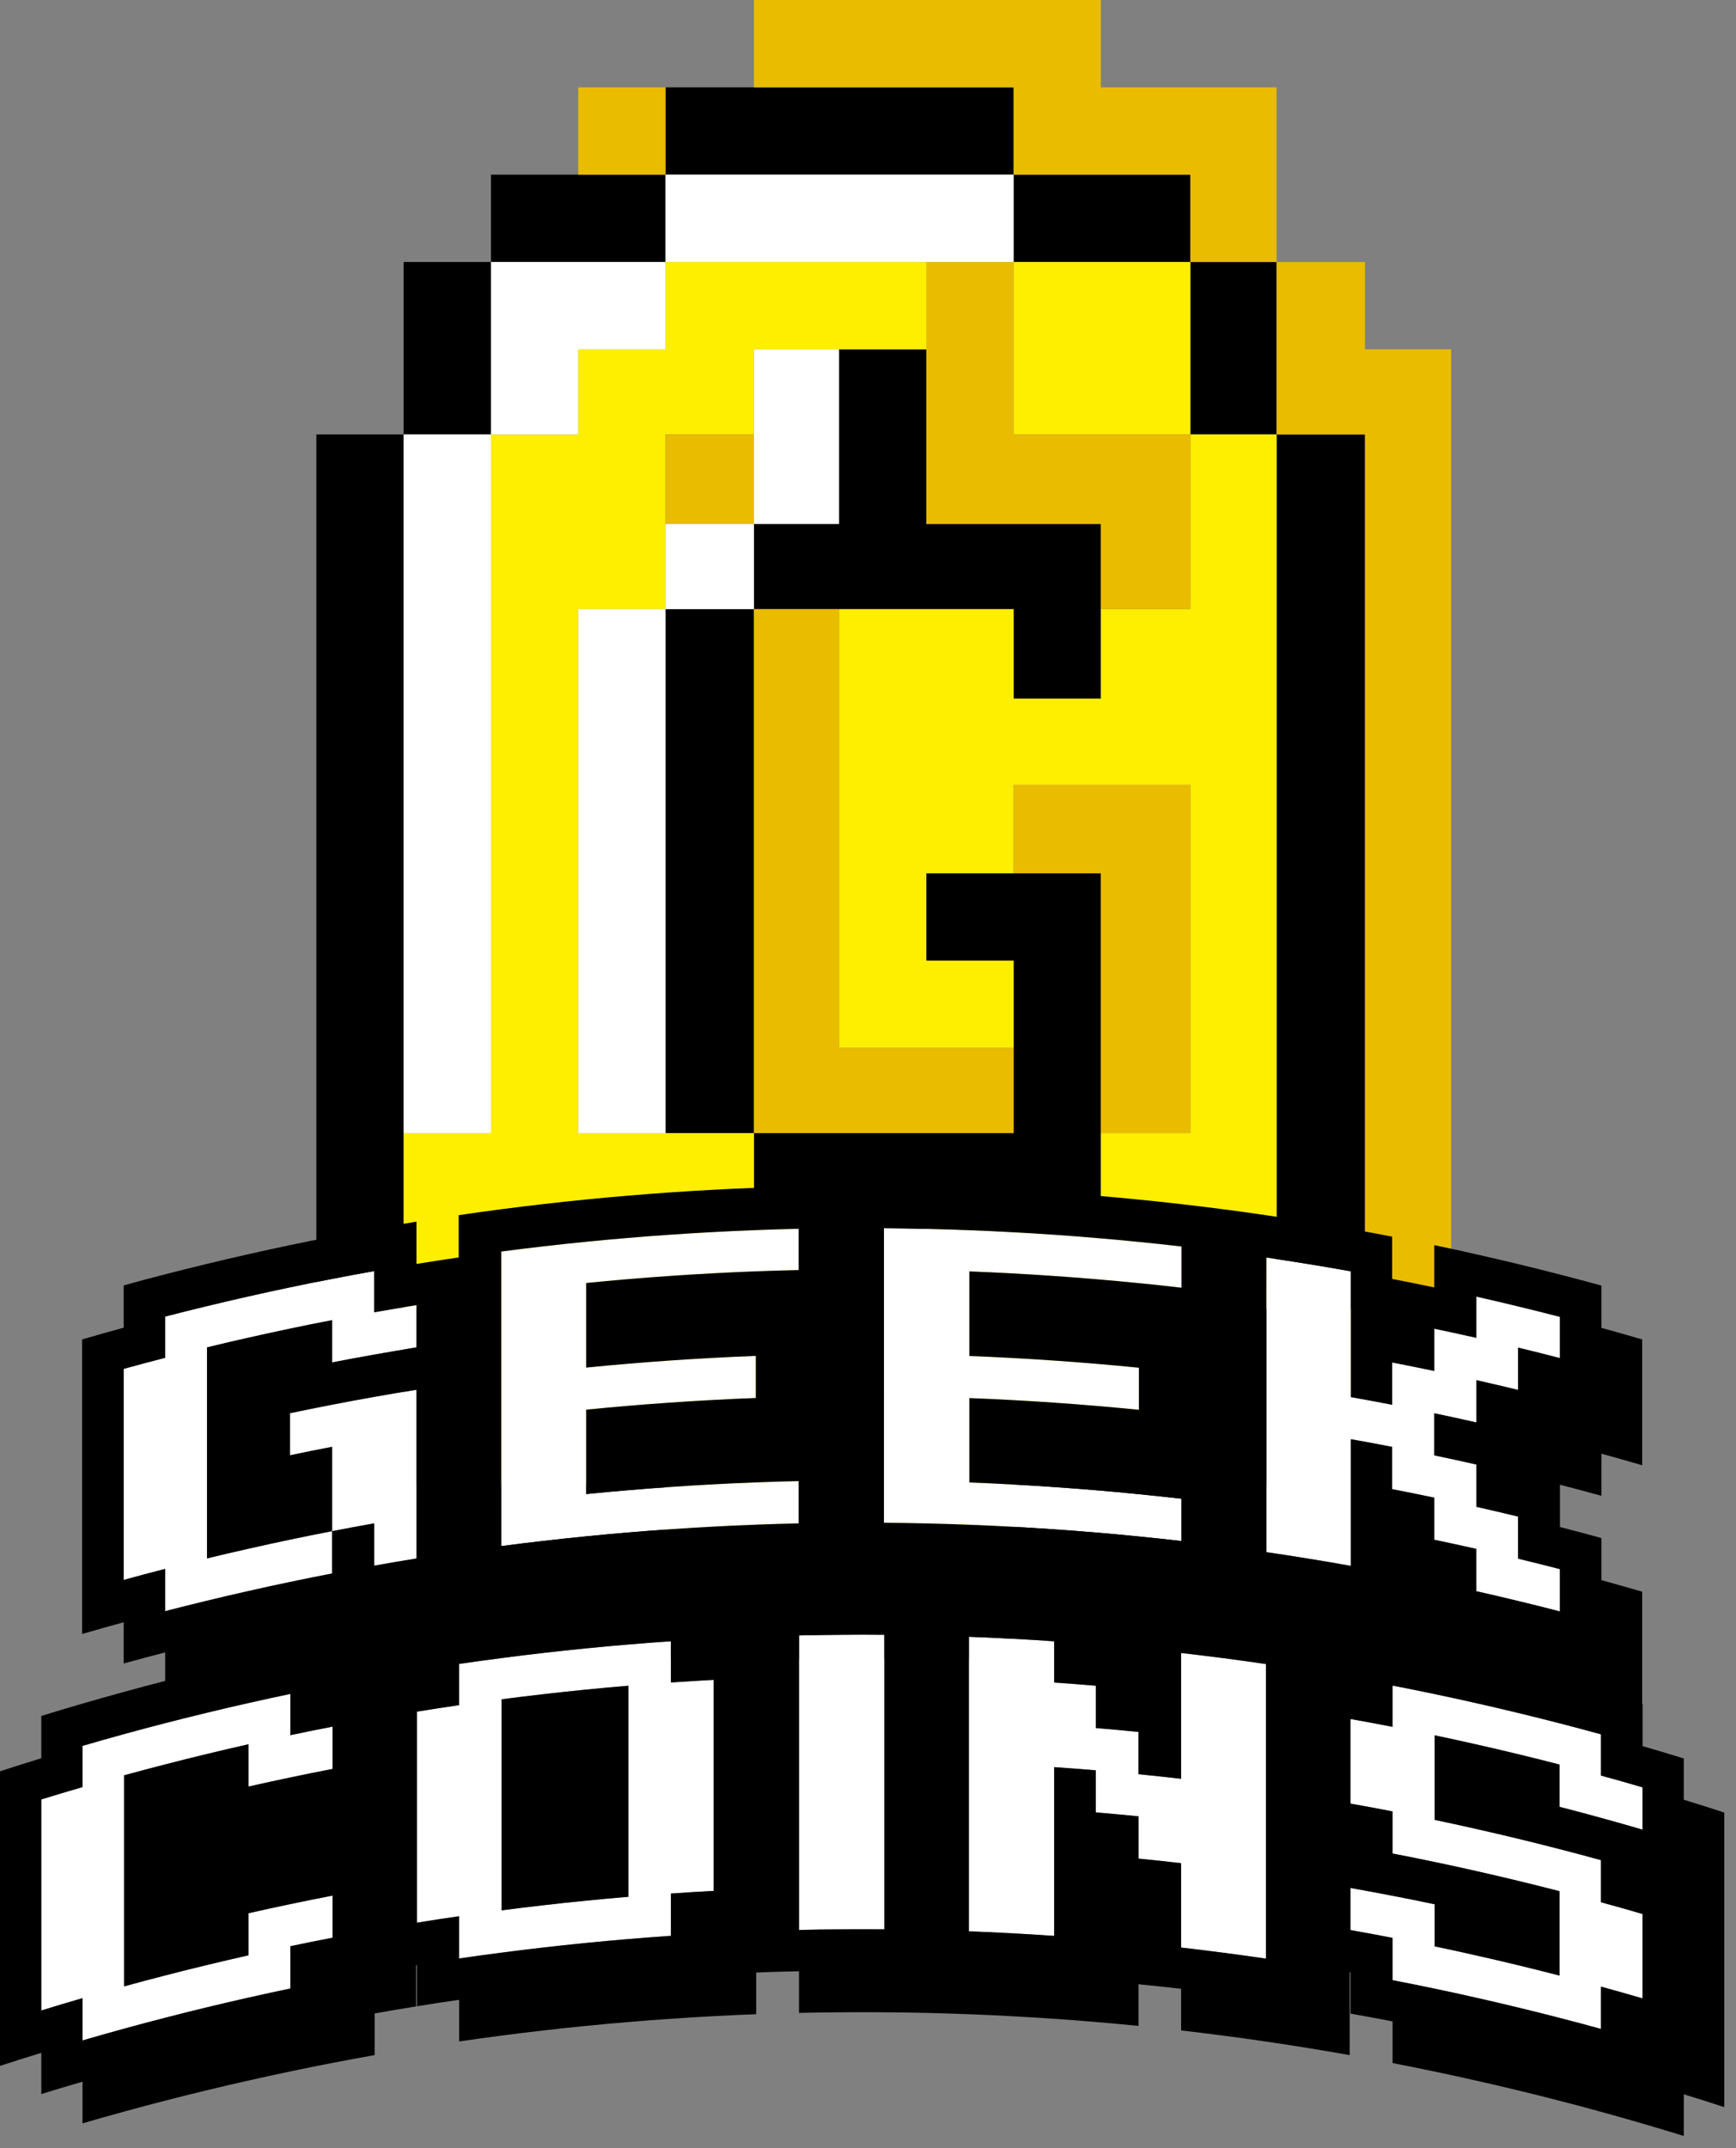 <svg width="76" height="94" viewBox="0 0 76 94" fill="none" xmlns="http://www.w3.org/2000/svg">
<rect x="0" y="0" width="76" height="94" fill="#808080" stroke="none"/>
<path d="M17.671 19.012H13.85V57.276H17.671V19.012Z" fill="black"/>
<path d="M21.493 11.465H17.671V19.012H21.493V11.465Z" fill="black"/>
<path d="M21.493 57.276H17.671V64.967H21.493V57.276Z" fill="black"/>
<path d="M21.493 7.644V11.465H29.137V7.644H21.493Z" fill="black"/>
<path d="M44.375 7.644V11.465H52.114V7.644H44.375Z" fill="black"/>
<path d="M29.137 3.822V7.644L44.375 7.644V3.822L29.137 3.822Z" fill="black"/>
<path d="M55.888 57.276H59.757L59.757 19.012H55.888L55.888 57.276Z" fill="black"/>
<path d="M52.114 64.967H55.888V57.276H52.114V64.967Z" fill="black"/>
<path d="M52.114 19.012H55.888V11.465H52.114V19.012Z" fill="black"/>
<path d="M52.114 68.788V64.966H44.375V68.788H52.114Z" fill="black"/>
<path d="M29.137 68.788V64.966H21.493V68.788H29.137Z" fill="black"/>
<path d="M44.375 72.61V68.788H29.137V72.61H44.375Z" fill="black"/>
<path d="M40.553 22.929V15.286H36.731V22.929H33.005V26.655H44.375V30.573H48.196V26.655V22.929H40.553Z" fill="black"/>
<path d="M33.005 26.655H29.136V49.585H33.005V26.655Z" fill="black"/>
<path d="M40.553 38.216V42.037H44.375V49.585H33.005V53.454H36.731V61.098H40.553V53.454H48.196V38.216H40.553Z" fill="black"/>
<path d="M52.114 19.012V26.656H48.197V30.573H44.375V26.656H36.732V45.859H44.375V42.038H40.553V38.216H44.375V34.347H52.114V49.585H48.197V53.455H44.375V57.276H40.553V61.098H36.732V53.455H33.006V49.585H25.315V26.656H29.136V19.012H33.006V15.286H40.553V11.465H29.136V15.286H25.315V19.012H21.493V49.585H17.672V57.276H21.493V64.967H29.136V68.789H44.375V64.967H52.114V57.276H55.888V19.012H52.114Z" fill="#FEEE00"/>
<path d="M52.114 11.465H44.375V19.012H52.114V11.465Z" fill="#FEEE00"/>
<path d="M33.006 19.012H29.136V22.93H33.006V19.012Z" fill="#E9BC00"/>
<path d="M44.375 53.455H40.553V57.276H44.375V53.455Z" fill="#E9BC00"/>
<path d="M59.757 57.276H55.888V61.098H59.757V57.276Z" fill="#E9BC00"/>
<path d="M29.136 3.822H25.315V7.643H29.136V3.822Z" fill="#E9BC00"/>
<path d="M44.375 11.465H40.553V22.93H48.196V26.656H52.114V19.012H44.375V11.465Z" fill="#E9BC00"/>
<path d="M36.732 26.655H33.006V49.585H44.375V45.859H36.732V26.655Z" fill="#E9BC00"/>
<path d="M44.375 38.216H48.196V49.585H52.114V34.347H44.375V38.216Z" fill="#E9BC00"/>
<path d="M48.196 3.822V0H33.006V3.822H44.375V7.643H52.114V11.465H55.887V3.822H48.196Z" fill="#E9BC00"/>
<path d="M59.757 15.286V11.465H55.888V19.012H59.757V57.276H63.531V15.286H59.757Z" fill="#E9BC00"/>
<path d="M44.375 7.643H29.136V11.465H44.375V7.643Z" fill="white"/>
<path d="M21.493 19.012H25.315V15.286H29.137V11.465H21.493V19.012Z" fill="white"/>
<path d="M21.493 19.012H17.672V49.585H21.493V19.012Z" fill="white"/>
<path d="M36.732 15.286H33.006V22.929H36.732V15.286Z" fill="white"/>
<path d="M33.006 22.929H29.136V26.655H33.006V22.929Z" fill="white"/>
<path d="M29.136 26.655H25.315V49.585H29.136V26.655Z" fill="white"/>
<path d="M12.713 74.126C11.979 74.28 11.613 74.36 10.881 74.525C10.146 74.691 9.779 74.776 9.044 74.954C8.311 75.131 7.944 75.223 7.213 75.411C6.5 75.595 6.144 75.69 5.432 75.885C4.703 76.085 4.339 76.188 3.612 76.4C3.612 77.121 3.612 77.482 3.612 78.204C2.889 78.414 2.528 78.522 1.807 78.744C1.807 79.485 1.807 79.854 1.807 80.595C1.807 81.335 1.807 81.705 1.807 82.445C1.807 83.182 1.807 83.55 1.807 84.287C1.807 85.028 1.807 85.397 1.807 86.138C1.807 86.875 1.807 87.243 1.807 87.98C2.527 87.758 2.888 87.65 3.612 87.439C3.612 88.18 3.612 88.549 3.612 89.29C4.339 89.079 4.703 88.975 5.432 88.775C6.144 88.581 6.5 88.485 7.213 88.302C7.944 88.113 8.31 88.021 9.044 87.844C9.779 87.667 10.146 87.581 10.881 87.415C11.613 87.251 11.98 87.17 12.713 87.017C12.713 86.276 12.713 85.906 12.713 85.166C13.45 85.011 13.819 84.937 14.559 84.794C14.559 84.057 14.559 83.689 14.559 82.952C13.819 83.095 13.45 83.17 12.713 83.324C11.979 83.478 11.613 83.558 10.881 83.723C10.881 84.46 10.881 84.828 10.881 85.565C10.146 85.731 9.779 85.816 9.044 85.993C8.311 86.171 7.944 86.262 7.213 86.451C6.5 86.635 6.143 86.73 5.432 86.925C5.432 86.188 5.432 85.82 5.432 85.083C5.432 84.343 5.432 83.973 5.432 83.233C5.432 82.496 5.432 82.127 5.432 81.391C5.432 80.65 5.432 80.281 5.432 79.54C5.432 78.799 5.432 78.43 5.432 77.689C6.144 77.495 6.5 77.399 7.213 77.215C7.944 77.027 8.31 76.935 9.044 76.758C9.777 76.581 10.146 76.495 10.881 76.329C10.881 77.07 10.881 77.439 10.881 78.18C11.613 78.015 11.98 77.935 12.713 77.781C13.45 77.626 13.819 77.552 14.559 77.409C14.559 76.668 14.559 76.299 14.559 75.558C13.819 75.702 13.45 75.776 12.713 75.931C12.713 75.209 12.713 74.848 12.713 74.126Z" fill="white"/>
<path d="M29.372 71.821C28.628 71.872 28.256 71.9 27.512 71.963C26.764 72.026 26.39 72.06 25.643 72.134C24.897 72.208 24.523 72.248 23.778 72.334C23.051 72.418 22.688 72.462 21.961 72.556C21.217 72.653 20.845 72.705 20.1 72.813C20.1 73.534 20.1 73.895 20.1 74.617C19.361 74.725 18.991 74.781 18.252 74.901C18.252 75.641 18.252 76.011 18.252 76.752C18.252 77.492 18.252 77.862 18.252 78.602C18.252 79.339 18.252 79.707 18.252 80.444C18.252 81.184 18.252 81.554 18.252 82.295C18.252 83.031 18.252 83.4 18.252 84.136C18.99 84.017 19.36 83.96 20.1 83.852C20.1 84.593 20.1 84.962 20.1 85.703C20.843 85.595 21.215 85.543 21.961 85.447C22.688 85.352 23.051 85.307 23.778 85.224C24.523 85.138 24.897 85.098 25.643 85.024C26.39 84.95 26.764 84.916 27.512 84.853C28.256 84.79 28.628 84.763 29.372 84.711C29.372 83.971 29.372 83.601 29.372 82.86C30.12 82.809 30.495 82.786 31.243 82.746C31.243 82.009 31.243 81.641 31.243 80.904C31.243 80.164 31.243 79.794 31.243 79.053C31.243 78.317 31.243 77.948 31.243 77.212C31.243 76.471 31.243 76.102 31.243 75.361C31.243 74.621 31.243 74.251 31.243 73.51C30.494 73.551 30.12 73.573 29.372 73.625C29.372 72.904 29.372 72.542 29.372 71.821ZM27.512 75.619C27.512 76.359 27.512 76.729 27.512 77.469C27.512 78.206 27.512 78.575 27.512 79.311C27.512 80.052 27.512 80.421 27.512 81.162C27.512 81.899 27.512 82.267 27.512 83.004C26.764 83.067 26.39 83.1 25.643 83.175C24.897 83.249 24.523 83.289 23.778 83.375C23.051 83.459 22.686 83.503 21.961 83.597C21.961 82.86 21.961 82.492 21.961 81.755C21.961 81.015 21.961 80.645 21.961 79.905C21.961 79.168 21.961 78.8 21.961 78.063C21.961 77.322 21.961 76.953 21.961 76.212C21.961 75.472 21.961 75.102 21.961 74.362C22.688 74.267 23.051 74.222 23.778 74.139C24.523 74.054 24.897 74.013 25.643 73.939C26.39 73.865 26.764 73.831 27.512 73.768C27.512 74.507 27.512 74.878 27.512 75.619Z" fill="white"/>
<path d="M25.662 67.231C26.39 67.158 26.755 67.125 27.484 67.063C28.232 67.001 28.605 66.972 29.353 66.92C30.101 66.869 30.476 66.846 31.224 66.806C31.968 66.766 32.342 66.749 33.087 66.72C33.837 66.691 34.211 66.68 34.961 66.664C34.961 65.923 34.961 65.553 34.961 64.813C34.211 64.831 33.837 64.842 33.087 64.87C32.342 64.898 31.97 64.915 31.224 64.955C30.475 64.995 30.101 65.018 29.353 65.07C28.605 65.121 28.231 65.15 27.484 65.213C26.755 65.274 26.39 65.307 25.662 65.38C25.662 64.643 25.662 64.275 25.662 63.538C25.662 62.798 25.662 62.428 25.662 61.688C26.39 61.615 26.755 61.582 27.484 61.52C28.232 61.458 28.605 61.429 29.353 61.377C30.101 61.325 30.476 61.303 31.224 61.263C31.97 61.222 32.342 61.206 33.087 61.177C33.087 60.44 33.087 60.072 33.087 59.335C32.342 59.364 31.97 59.381 31.224 59.421C30.475 59.461 30.101 59.484 29.353 59.535C28.605 59.587 28.231 59.616 27.484 59.679C26.755 59.74 26.39 59.773 25.662 59.846C25.662 59.105 25.662 58.736 25.662 57.995C25.662 57.255 25.662 56.885 25.662 56.145C26.39 56.072 26.755 56.039 27.484 55.977C28.232 55.914 28.605 55.886 29.353 55.834C30.101 55.782 30.476 55.76 31.224 55.72C31.97 55.679 32.342 55.663 33.087 55.634C33.837 55.605 34.211 55.594 34.961 55.578C34.961 54.856 34.961 54.495 34.961 53.773C34.211 53.791 33.837 53.802 33.087 53.83C32.342 53.859 31.97 53.875 31.224 53.916C30.475 53.956 30.101 53.978 29.353 54.03C28.605 54.081 28.231 54.11 27.484 54.173C26.755 54.235 26.39 54.267 25.662 54.34C24.915 54.415 24.542 54.455 23.797 54.54C23.055 54.626 22.684 54.671 21.942 54.768C21.942 55.489 21.942 55.85 21.942 56.572C21.942 57.312 21.942 57.682 21.942 58.423C21.942 59.163 21.942 59.533 21.942 60.273C21.942 61.01 21.942 61.378 21.942 62.115C21.942 62.855 21.942 63.225 21.942 63.966C21.942 64.702 21.942 65.071 21.942 65.808C21.942 66.548 21.942 66.918 21.942 67.658C22.683 67.561 23.053 67.516 23.797 67.43C24.542 67.345 24.915 67.305 25.662 67.231Z" fill="white"/>
<path d="M38.698 57.402C38.698 58.142 38.698 58.512 38.698 59.252C38.698 59.989 38.698 60.358 38.698 61.094C38.698 61.835 38.698 62.204 38.698 62.945C38.698 63.682 38.698 64.05 38.698 64.787C38.698 65.527 38.698 65.897 38.698 66.637C39.444 66.644 39.817 66.649 40.563 66.666C41.312 66.684 41.687 66.695 42.436 66.724C43.166 66.752 43.531 66.769 44.261 66.808C45.011 66.849 45.384 66.871 46.132 66.923C46.88 66.974 47.255 67.003 48.002 67.066C48.746 67.129 49.117 67.163 49.86 67.237C50.607 67.311 50.98 67.351 51.725 67.437C51.725 66.696 51.725 66.327 51.725 65.586C50.98 65.501 50.607 65.46 49.86 65.386C49.117 65.312 48.745 65.278 48.002 65.215C47.254 65.153 46.88 65.124 46.132 65.072C45.384 65.02 45.009 64.998 44.261 64.958C43.531 64.919 43.166 64.902 42.436 64.873C42.436 64.137 42.436 63.768 42.436 63.032C42.436 62.291 42.436 61.922 42.436 61.181C43.166 61.209 43.531 61.226 44.261 61.265C45.011 61.305 45.384 61.328 46.132 61.38C46.88 61.431 47.255 61.46 48.002 61.523C48.746 61.586 49.117 61.62 49.86 61.694C49.86 60.957 49.86 60.589 49.86 59.852C49.117 59.778 48.745 59.744 48.002 59.681C47.254 59.618 46.88 59.589 46.132 59.538C45.384 59.486 45.009 59.464 44.261 59.423C43.531 59.384 43.166 59.368 42.436 59.339C42.436 58.599 42.436 58.229 42.436 57.489C42.436 56.748 42.436 56.378 42.436 55.638C43.166 55.666 43.531 55.683 44.261 55.722C45.011 55.762 45.384 55.785 46.132 55.837C46.88 55.888 47.254 55.917 48.002 55.98C48.746 56.043 49.117 56.077 49.86 56.151C50.607 56.225 50.98 56.265 51.725 56.351C51.725 55.629 51.725 55.268 51.725 54.547C50.98 54.461 50.607 54.421 49.86 54.347C49.117 54.273 48.745 54.239 48.002 54.176C47.254 54.113 46.88 54.084 46.132 54.032C45.384 53.981 45.009 53.958 44.261 53.918C43.531 53.879 43.166 53.863 42.436 53.834C41.687 53.805 41.312 53.794 40.563 53.776C39.817 53.758 39.444 53.753 38.698 53.747C38.698 54.469 38.698 54.83 38.698 55.551C38.698 56.292 38.698 56.661 38.698 57.402Z" fill="white"/>
<path d="M5.415 67.296C5.415 68.033 5.415 68.401 5.415 69.138C6.14 68.939 6.504 68.842 7.231 68.654C7.231 69.394 7.231 69.764 7.231 70.504C7.963 70.316 8.329 70.224 9.063 70.047C9.779 69.875 10.137 69.79 10.854 69.628C11.589 69.462 11.957 69.382 12.694 69.227C13.431 69.073 13.8 68.998 14.54 68.855C14.54 68.115 14.54 67.745 14.54 67.004C13.8 67.148 13.431 67.222 12.694 67.376C11.957 67.531 11.589 67.612 10.854 67.778C10.136 67.94 9.779 68.023 9.063 68.196C9.063 67.46 9.063 67.091 9.063 66.354C9.063 65.614 9.063 65.244 9.063 64.504C9.063 63.767 9.063 63.399 9.063 62.662C9.063 61.921 9.063 61.552 9.063 60.811C9.063 60.071 9.063 59.701 9.063 58.961C9.779 58.788 10.137 58.704 10.854 58.542C11.589 58.376 11.957 58.296 12.695 58.141C13.432 57.986 13.802 57.912 14.541 57.769C14.541 58.509 14.541 58.879 14.541 59.62C15.276 59.477 15.645 59.408 16.381 59.278C17.122 59.145 17.493 59.083 18.235 58.963C18.235 58.223 18.235 57.853 18.235 57.113C17.493 57.233 17.122 57.296 16.381 57.427C16.381 56.705 16.381 56.344 16.381 55.623C15.645 55.754 15.276 55.821 14.541 55.965C13.802 56.108 13.432 56.182 12.695 56.337C11.959 56.492 11.59 56.572 10.855 56.738C10.138 56.9 9.78 56.983 9.064 57.157C8.332 57.334 7.964 57.426 7.233 57.614C7.233 58.336 7.233 58.697 7.233 59.418C6.505 59.606 6.141 59.703 5.416 59.902C5.416 60.643 5.416 61.013 5.416 61.753C5.416 62.493 5.416 62.863 5.416 63.604C5.416 64.34 5.416 64.709 5.416 65.445C5.415 66.186 5.415 66.557 5.415 67.296Z" fill="white"/>
<path d="M16.381 68.514C17.122 68.382 17.493 68.32 18.235 68.2C18.235 67.46 18.235 67.09 18.235 66.349C18.235 65.613 18.235 65.244 18.235 64.508C18.235 63.767 18.235 63.398 18.235 62.657C18.235 61.92 18.235 61.552 18.235 60.815C17.493 60.936 17.122 60.999 16.381 61.13C15.645 61.26 15.276 61.328 14.541 61.471C13.802 61.615 13.432 61.689 12.695 61.844C12.695 62.58 12.695 62.949 12.695 63.685C13.432 63.531 13.802 63.457 14.541 63.313C14.541 64.054 14.541 64.423 14.541 65.164C14.541 65.901 14.541 66.269 14.541 67.006C15.276 66.864 15.645 66.794 16.381 66.664C16.381 67.404 16.381 67.775 16.381 68.514Z" fill="white"/>
<path d="M55.441 60.537C55.441 61.274 55.441 61.642 55.441 62.379C55.441 63.12 55.441 63.489 55.441 64.23C55.441 64.966 55.441 65.335 55.441 66.071C55.441 66.812 55.441 67.182 55.441 67.922C56.18 68.03 56.55 68.088 57.289 68.207C58.031 68.328 58.401 68.391 59.142 68.523C59.142 67.782 59.142 67.413 59.142 66.672C59.142 65.936 59.142 65.567 59.142 64.831C59.142 64.09 59.142 63.721 59.142 62.98C59.864 63.108 60.224 63.176 60.946 63.314C60.946 64.055 60.946 64.424 60.946 65.165C61.685 65.308 62.055 65.382 62.792 65.537C62.792 66.274 62.792 66.642 62.792 67.379C63.53 67.534 63.897 67.614 64.633 67.78C64.633 68.52 64.633 68.89 64.633 69.631C65.365 69.795 65.731 69.881 66.46 70.058C67.193 70.235 67.56 70.327 68.292 70.516C68.292 69.775 68.292 69.406 68.292 68.665C67.56 68.477 67.194 68.385 66.46 68.207C66.46 67.471 66.46 67.102 66.46 66.366C65.731 66.19 65.365 66.104 64.633 65.938C64.633 65.198 64.633 64.828 64.633 64.088C63.898 63.922 63.53 63.841 62.793 63.687C62.793 62.95 62.793 62.581 62.793 61.845C63.531 61.999 63.898 62.08 64.635 62.246C64.635 61.505 64.635 61.136 64.635 60.395C65.366 60.56 65.732 60.645 66.461 60.823C66.461 60.082 66.461 59.712 66.461 58.972C67.194 59.149 67.561 59.241 68.293 59.43C68.293 58.708 68.293 58.347 68.293 57.626C67.561 57.437 67.196 57.345 66.461 57.168C65.731 56.992 65.366 56.906 64.635 56.74C64.635 57.462 64.635 57.823 64.635 58.544C63.899 58.379 63.531 58.298 62.793 58.144C62.793 58.884 62.793 59.254 62.793 59.994C62.055 59.839 61.687 59.765 60.947 59.622C60.947 60.362 60.947 60.732 60.947 61.473C60.227 61.333 59.866 61.266 59.143 61.138C59.143 60.398 59.143 60.028 59.143 59.288C59.143 58.547 59.143 58.177 59.143 57.437C59.143 56.715 59.143 56.355 59.143 55.633C58.403 55.501 58.032 55.438 57.29 55.317C56.552 55.198 56.182 55.14 55.442 55.032C55.442 55.754 55.442 56.114 55.442 56.836C55.442 57.577 55.442 57.946 55.442 58.687C55.442 59.427 55.441 59.797 55.441 60.537Z" fill="white"/>
<path d="M70.09 75.895C69.364 75.696 69.001 75.6 68.273 75.411C67.541 75.223 67.175 75.131 66.441 74.954C65.708 74.776 65.34 74.691 64.604 74.525C63.886 74.363 63.528 74.285 62.809 74.134C62.072 73.98 61.703 73.905 60.963 73.762C60.963 74.484 60.963 74.844 60.963 75.566C60.228 75.424 59.859 75.355 59.123 75.224C59.123 75.965 59.123 76.334 59.123 77.075C59.123 77.815 59.123 78.185 59.123 78.925C59.859 79.056 60.228 79.125 60.963 79.267C60.963 80.004 60.963 80.372 60.963 81.109C61.703 81.252 62.072 81.327 62.809 81.481C63.528 81.632 63.888 81.71 64.604 81.872C65.34 82.038 65.707 82.124 66.441 82.301C67.174 82.478 67.541 82.57 68.273 82.759C68.273 83.499 68.273 83.869 68.273 84.609C68.273 85.346 68.273 85.714 68.273 86.451C67.541 86.262 67.175 86.171 66.441 85.993C65.708 85.816 65.34 85.731 64.604 85.565C63.888 85.403 63.528 85.325 62.809 85.174C62.809 84.437 62.809 84.069 62.809 83.332C62.072 83.177 61.703 83.103 60.963 82.96C60.228 82.818 59.859 82.749 59.123 82.618C59.123 83.355 59.123 83.723 59.123 84.46C59.859 84.59 60.228 84.659 60.963 84.802C60.963 85.542 60.963 85.912 60.963 86.652C61.703 86.796 62.072 86.87 62.809 87.024C63.528 87.175 63.888 87.253 64.604 87.415C65.34 87.581 65.707 87.667 66.441 87.844C67.174 88.021 67.541 88.113 68.273 88.302C69.001 88.489 69.364 88.586 70.09 88.786C70.09 88.045 70.09 87.675 70.09 86.935C70.819 87.135 71.182 87.238 71.91 87.451C71.91 86.714 71.91 86.345 71.91 85.609C71.91 84.868 71.91 84.499 71.91 83.758C71.183 83.547 70.819 83.444 70.09 83.243C70.09 82.506 70.09 82.138 70.09 81.401C69.364 81.201 69.001 81.105 68.273 80.917C67.541 80.728 67.175 80.636 66.441 80.459C65.708 80.282 65.34 80.196 64.604 80.03C63.886 79.868 63.528 79.79 62.809 79.639C62.809 78.899 62.809 78.529 62.809 77.789C62.809 77.048 62.809 76.679 62.809 75.938C63.528 76.089 63.888 76.167 64.604 76.329C65.34 76.495 65.707 76.581 66.441 76.758C67.174 76.935 67.541 77.027 68.273 77.216C68.273 77.956 68.273 78.326 68.273 79.066C69.001 79.254 69.364 79.35 70.09 79.55C70.819 79.75 71.183 79.853 71.91 80.066C71.91 79.325 71.91 78.956 71.91 78.215C71.183 78.004 70.819 77.901 70.09 77.7C70.09 76.978 70.09 76.617 70.09 75.895Z" fill="white"/>
<path d="M36.844 71.538C36.098 71.543 35.725 71.549 34.979 71.566C34.979 72.287 34.979 72.648 34.979 73.37C34.979 74.11 34.979 74.48 34.979 75.22C34.979 75.961 34.979 76.33 34.979 77.071C34.979 77.808 34.979 78.176 34.979 78.913C34.979 79.653 34.979 80.023 34.979 80.763C34.979 81.5 34.979 81.868 34.979 82.605C34.979 83.346 34.979 83.715 34.979 84.456C35.725 84.439 36.098 84.433 36.844 84.428C37.593 84.423 37.968 84.423 38.717 84.428C38.717 83.688 38.717 83.318 38.717 82.578C38.717 81.841 38.717 81.472 38.717 80.736C38.717 79.995 38.717 79.626 38.717 78.885C38.717 78.148 38.717 77.78 38.717 77.043C38.717 76.303 38.717 75.933 38.717 75.193C38.717 74.452 38.717 74.082 38.717 73.342C38.717 72.62 38.717 72.26 38.717 71.538C37.968 71.532 37.593 71.532 36.844 71.538Z" fill="white"/>
<path d="M51.708 72.335C51.708 73.057 51.708 73.417 51.708 74.139C51.708 74.88 51.708 75.249 51.708 75.99C51.708 76.73 51.708 77.1 51.708 77.84C50.962 77.755 50.589 77.715 49.842 77.64C49.842 76.9 49.842 76.53 49.842 75.79C49.095 75.716 48.722 75.682 47.974 75.619C47.974 74.878 47.974 74.509 47.974 73.768C47.245 73.707 46.88 73.679 46.151 73.629C46.151 72.907 46.151 72.546 46.151 71.825C45.403 71.773 45.028 71.75 44.28 71.71C43.536 71.67 43.163 71.653 42.417 71.625C42.417 72.346 42.417 72.707 42.417 73.429C42.417 74.169 42.417 74.539 42.417 75.279C42.417 76.02 42.417 76.389 42.417 77.13C42.417 77.867 42.417 78.235 42.417 78.972C42.417 79.712 42.417 80.082 42.417 80.822C42.417 81.559 42.417 81.927 42.417 82.664C42.417 83.405 42.417 83.774 42.417 84.515C43.163 84.544 43.535 84.56 44.28 84.6C45.029 84.641 45.403 84.663 46.151 84.715C46.151 83.974 46.151 83.605 46.151 82.864C46.151 82.127 46.151 81.759 46.151 81.022C46.151 80.282 46.151 79.912 46.151 79.172C46.151 78.435 46.151 78.067 46.151 77.33C46.88 77.38 47.245 77.408 47.974 77.469C47.974 78.206 47.974 78.575 47.974 79.311C48.722 79.374 49.095 79.408 49.842 79.482C49.842 80.223 49.842 80.592 49.842 81.333C50.589 81.407 50.962 81.447 51.708 81.533C51.708 82.269 51.708 82.638 51.708 83.374C51.708 84.115 51.708 84.485 51.708 85.225C52.45 85.311 52.82 85.356 53.562 85.453C54.306 85.549 54.679 85.601 55.423 85.71C55.423 84.97 55.423 84.6 55.423 83.86C55.423 83.123 55.423 82.755 55.423 82.018C55.423 81.278 55.423 80.908 55.423 80.167C55.423 79.431 55.423 79.062 55.423 78.326C55.423 77.585 55.423 77.216 55.423 76.475C55.423 75.734 55.423 75.365 55.423 74.624C55.423 73.903 55.423 73.542 55.423 72.82C54.68 72.712 54.308 72.661 53.562 72.562C52.82 72.466 52.45 72.42 51.708 72.335Z" fill="white"/>
<path d="M23.778 74.139C23.05 74.223 22.686 74.267 21.961 74.362C21.961 75.102 21.961 75.472 21.961 76.212C21.961 76.953 21.961 77.322 21.961 78.063C21.961 78.8 21.961 79.168 21.961 79.905C21.961 80.645 21.961 81.015 21.961 81.755C21.961 82.492 21.961 82.861 21.961 83.597C22.688 83.503 23.051 83.458 23.778 83.375C24.523 83.289 24.896 83.249 25.643 83.175C26.39 83.101 26.764 83.067 27.512 83.004C27.512 82.267 27.512 81.899 27.512 81.162C27.512 80.421 27.512 80.052 27.512 79.311C27.512 78.575 27.512 78.206 27.512 77.469C27.512 76.729 27.512 76.359 27.512 75.619C27.512 74.878 27.512 74.509 27.512 73.768C26.764 73.831 26.39 73.865 25.643 73.939C24.896 74.013 24.524 74.054 23.778 74.139Z" fill="black"/>
<path d="M73.714 78.756C73.714 78.034 73.714 77.673 73.714 76.951C72.994 76.729 72.633 76.621 71.91 76.411C71.91 75.67 71.91 75.301 71.91 74.56C71.904 74.559 71.899 74.556 71.892 74.555C71.892 74.152 71.892 73.819 71.892 73.308C71.892 72.586 71.892 72.226 71.892 71.504C71.892 70.763 71.892 70.394 71.892 69.653C71.18 69.446 70.824 69.345 70.109 69.148C70.109 68.411 70.109 68.043 70.109 67.306C69.383 67.106 69.02 67.009 68.292 66.822C68.292 66.082 68.292 65.712 68.292 64.972C69.02 65.16 69.383 65.257 70.109 65.456C70.109 64.719 70.109 64.35 70.109 63.614C70.823 63.81 71.18 63.912 71.892 64.119C71.892 63.379 71.892 63.009 71.892 62.269C71.892 61.528 71.892 61.158 71.892 60.418C71.892 59.696 71.892 59.335 71.892 58.614C71.18 58.406 70.824 58.306 70.109 58.108C70.109 57.368 70.109 56.998 70.109 56.258C69.383 56.058 69.02 55.961 68.292 55.774C67.56 55.585 67.194 55.493 66.46 55.316C65.73 55.14 65.365 55.055 64.633 54.889C63.898 54.723 63.529 54.642 62.791 54.488C62.791 55.228 62.791 55.598 62.791 56.338C62.053 56.184 61.685 56.109 60.946 55.966C60.946 55.226 60.946 54.856 60.946 54.115C60.225 53.976 59.865 53.909 59.142 53.781C58.401 53.649 58.03 53.586 57.289 53.465C56.551 53.346 56.181 53.288 55.441 53.18C54.697 53.071 54.325 53.019 53.58 52.922C52.839 52.826 52.468 52.78 51.725 52.695C50.98 52.609 50.607 52.569 49.86 52.495C49.117 52.421 48.745 52.387 48.002 52.324C47.254 52.261 46.88 52.232 46.132 52.181C45.384 52.129 45.01 52.106 44.261 52.066C43.531 52.027 43.166 52.011 42.436 51.982C41.687 51.953 41.312 51.942 40.563 51.924C39.817 51.907 39.444 51.901 38.698 51.895C37.949 51.889 37.574 51.889 36.825 51.895C36.08 51.9 35.706 51.907 34.961 51.923C34.211 51.941 33.837 51.952 33.087 51.979C32.342 52.008 31.97 52.025 31.224 52.065C30.475 52.105 30.101 52.128 29.353 52.179C28.605 52.231 28.232 52.26 27.484 52.323C26.755 52.384 26.39 52.417 25.662 52.49C24.915 52.564 24.542 52.604 23.797 52.69C23.055 52.775 22.684 52.821 21.942 52.917C21.198 53.014 20.826 53.066 20.081 53.175C20.081 53.916 20.081 54.285 20.081 55.026C19.342 55.134 18.973 55.19 18.233 55.31C18.233 54.569 18.233 54.2 18.233 53.459C17.492 53.58 17.121 53.643 16.38 53.773C15.643 53.904 15.275 53.972 14.54 54.115C13.8 54.259 13.431 54.333 12.694 54.488C11.957 54.642 11.589 54.723 10.854 54.889C10.136 55.051 9.779 55.134 9.063 55.307C8.329 55.485 7.963 55.576 7.231 55.765C6.504 55.952 6.14 56.049 5.415 56.249C5.415 56.989 5.415 57.359 5.415 58.1C4.686 58.3 4.321 58.403 3.594 58.614C3.594 59.335 3.594 59.696 3.594 60.418C3.594 61.158 3.594 61.528 3.594 62.269C3.594 63.009 3.594 63.379 3.594 64.119C3.594 64.856 3.594 65.224 3.594 65.961C3.594 66.701 3.594 67.071 3.594 67.811C3.594 68.548 3.594 68.917 3.594 69.653C3.594 70.394 3.594 70.763 3.594 71.504C4.321 71.293 4.686 71.19 5.415 70.99C5.415 71.711 5.415 72.072 5.415 72.794C6.14 72.595 6.504 72.498 7.231 72.31C7.231 72.82 7.231 73.153 7.231 73.557C7.225 73.558 7.22 73.559 7.214 73.562C6.501 73.746 6.145 73.841 5.434 74.036C4.704 74.236 4.341 74.339 3.613 74.55C2.89 74.76 2.53 74.868 1.808 75.091C1.808 75.831 1.808 76.201 1.808 76.941C1.084 77.164 0.722 77.278 0 77.513C0 78.235 0 78.596 0 79.317C0 80.058 0 80.428 0 81.168C0 81.909 0 82.278 0 83.019C0 83.755 0 84.124 0 84.861C0 85.601 0 85.971 0 86.711C0 87.448 0 87.816 0 88.553C0 89.293 0 89.663 0 90.404C0.722 90.17 1.084 90.055 1.808 89.832C1.808 90.553 1.808 90.914 1.808 91.636C2.528 91.414 2.889 91.306 3.613 91.095C3.613 91.824 3.613 92.189 3.613 92.918C4.34 92.707 4.704 92.604 5.434 92.404C6.145 92.209 6.501 92.113 7.214 91.93C7.946 91.741 8.311 91.65 9.046 91.472C9.78 91.295 10.147 91.21 10.882 91.044C11.614 90.879 11.981 90.798 12.714 90.645C13.452 90.49 13.82 90.416 14.56 90.273C15.295 90.131 15.664 90.063 16.4 89.932C16.4 89.203 16.4 88.838 16.4 88.109C17.126 87.98 17.489 87.918 18.217 87.801C18.217 87.08 18.217 86.719 18.217 85.997C18.23 85.995 18.241 85.993 18.253 85.991C18.253 86.713 18.253 87.073 18.253 87.795C18.991 87.675 19.361 87.619 20.102 87.511C20.102 88.24 20.102 88.605 20.102 89.334C20.846 89.226 21.217 89.174 21.962 89.077C22.689 88.983 23.052 88.938 23.779 88.855C24.524 88.769 24.898 88.729 25.645 88.655C26.391 88.581 26.765 88.547 27.513 88.484C28.257 88.421 28.629 88.393 29.373 88.342C30.122 88.29 30.496 88.268 31.244 88.227C31.99 88.187 32.362 88.171 33.107 88.142C33.107 87.413 33.107 87.048 33.107 86.319C33.199 86.315 33.286 86.313 33.368 86.309C33.419 86.308 33.466 86.305 33.514 86.304C33.542 86.303 33.574 86.301 33.602 86.3C34.036 86.285 34.377 86.275 34.904 86.264C34.93 86.264 34.953 86.262 34.979 86.262C34.979 86.992 34.979 87.356 34.979 88.085C35.725 88.069 36.098 88.063 36.844 88.058C37.593 88.053 37.968 88.053 38.717 88.058C39.448 88.064 39.813 88.069 40.544 88.085C41.293 88.103 41.668 88.114 42.417 88.143C43.163 88.172 43.535 88.188 44.28 88.229C45.03 88.269 45.403 88.291 46.151 88.343C46.88 88.393 47.245 88.421 47.974 88.483C48.722 88.546 49.095 88.579 49.842 88.654C49.842 87.924 49.842 87.56 49.842 86.831C50.589 86.905 50.962 86.945 51.708 87.031C51.708 87.76 51.708 88.124 51.708 88.853C52.45 88.939 52.821 88.984 53.562 89.081C54.307 89.178 54.679 89.229 55.423 89.339C56.162 89.447 56.532 89.504 57.271 89.624C57.999 89.742 58.362 89.804 59.088 89.932C59.088 89.203 59.088 88.838 59.088 88.109C59.088 87.388 59.088 87.027 59.088 86.305C59.1 86.308 59.112 86.309 59.124 86.311C59.124 87.033 59.124 87.394 59.124 88.115C59.861 88.246 60.229 88.315 60.965 88.457C60.965 89.187 60.965 89.551 60.965 90.28C61.704 90.424 62.074 90.498 62.81 90.653C63.529 90.803 63.888 90.881 64.606 91.044C65.341 91.21 65.708 91.295 66.442 91.472C67.177 91.65 67.543 91.741 68.274 91.93C69.002 92.117 69.365 92.214 70.091 92.414C70.82 92.614 71.183 92.717 71.911 92.929C72.634 93.141 72.995 93.249 73.715 93.47C73.715 92.741 73.715 92.376 73.715 91.647C74.426 91.866 74.779 91.978 75.487 92.208C75.487 91.486 75.487 91.125 75.487 90.404C75.487 89.663 75.487 89.293 75.487 88.553C75.487 87.816 75.487 87.448 75.487 86.711C75.487 85.971 75.487 85.601 75.487 84.861C75.487 84.124 75.487 83.755 75.487 83.019C75.487 82.278 75.487 81.909 75.487 81.168C75.487 80.428 75.487 80.058 75.487 79.317C74.778 79.086 74.423 78.974 73.714 78.756ZM55.439 55.032C56.178 55.14 56.548 55.198 57.287 55.317C58.029 55.438 58.4 55.501 59.141 55.633C59.141 56.355 59.141 56.715 59.141 57.437C59.141 58.178 59.141 58.547 59.141 59.288C59.141 60.028 59.141 60.398 59.141 61.138C59.862 61.267 60.223 61.334 60.945 61.473C60.945 60.732 60.945 60.362 60.945 59.622C61.684 59.765 62.053 59.84 62.79 59.994C62.79 59.254 62.79 58.884 62.79 58.144C63.528 58.298 63.895 58.379 64.632 58.545C64.632 57.823 64.632 57.462 64.632 56.74C65.364 56.905 65.73 56.991 66.459 57.168C67.192 57.345 67.559 57.437 68.29 57.626C68.29 58.347 68.29 58.708 68.29 59.43C67.559 59.241 67.193 59.149 66.459 58.972C66.459 59.713 66.459 60.082 66.459 60.823C65.728 60.647 65.364 60.561 64.632 60.395C64.632 61.136 64.632 61.505 64.632 62.246C63.897 62.08 63.528 61.999 62.79 61.845C62.79 62.581 62.79 62.95 62.79 63.687C63.528 63.841 63.895 63.922 64.631 64.088C64.631 64.828 64.631 65.198 64.631 65.938C65.362 66.103 65.728 66.189 66.457 66.366C66.457 67.103 66.457 67.471 66.457 68.208C67.191 68.385 67.558 68.477 68.289 68.665C68.289 69.406 68.289 69.775 68.289 70.516C67.558 70.327 67.192 70.235 66.457 70.058C65.727 69.882 65.362 69.797 64.631 69.631C64.631 68.89 64.631 68.521 64.631 67.78C63.895 67.614 63.527 67.534 62.789 67.379C62.789 66.642 62.789 66.274 62.789 65.537C62.051 65.383 61.683 65.308 60.943 65.165C60.943 64.425 60.943 64.055 60.943 63.315C60.223 63.175 59.862 63.108 59.139 62.98C59.139 63.721 59.139 64.09 59.139 64.831C59.139 65.567 59.139 65.936 59.139 66.672C59.139 67.413 59.139 67.783 59.139 68.523C58.399 68.391 58.028 68.328 57.286 68.208C56.548 68.088 56.178 68.03 55.438 67.922C55.438 67.182 55.438 66.812 55.438 66.072C55.438 65.335 55.438 64.966 55.438 64.23C55.438 63.489 55.438 63.12 55.438 62.379C55.438 61.642 55.438 61.274 55.438 60.537C55.438 59.797 55.438 59.427 55.438 58.687C55.438 57.946 55.438 57.577 55.438 56.836C55.439 56.114 55.439 55.754 55.439 55.032ZM40.563 53.776C41.312 53.794 41.687 53.805 42.436 53.834C43.166 53.861 43.531 53.879 44.261 53.918C45.011 53.958 45.384 53.981 46.132 54.032C46.88 54.084 47.255 54.113 48.002 54.176C48.746 54.239 49.117 54.273 49.86 54.347C50.607 54.421 50.98 54.461 51.725 54.547C51.725 55.268 51.725 55.629 51.725 56.351C50.98 56.265 50.607 56.225 49.86 56.151C49.117 56.077 48.745 56.043 48.002 55.98C47.254 55.917 46.88 55.888 46.132 55.837C45.384 55.785 45.01 55.762 44.261 55.722C43.531 55.683 43.166 55.667 42.436 55.638C42.436 56.378 42.436 56.748 42.436 57.489C42.436 58.229 42.436 58.599 42.436 59.339C43.166 59.367 43.531 59.384 44.261 59.423C45.011 59.464 45.384 59.486 46.132 59.538C46.88 59.589 47.254 59.618 48.002 59.681C48.746 59.744 49.117 59.778 49.86 59.852C49.86 60.589 49.86 60.957 49.86 61.694C49.117 61.62 48.745 61.586 48.002 61.523C47.254 61.46 46.88 61.431 46.132 61.38C45.384 61.328 45.01 61.305 44.261 61.265C43.531 61.226 43.166 61.21 42.436 61.181C42.436 61.922 42.436 62.291 42.436 63.032C42.436 63.768 42.436 64.137 42.436 64.873C43.166 64.901 43.531 64.919 44.261 64.958C45.01 64.998 45.384 65.02 46.132 65.072C46.88 65.124 47.254 65.153 48.002 65.215C48.746 65.278 49.117 65.312 49.86 65.386C50.607 65.46 50.98 65.501 51.725 65.586C51.725 66.327 51.725 66.696 51.725 67.437C50.98 67.351 50.607 67.311 49.86 67.237C49.117 67.163 48.745 67.129 48.002 67.066C47.254 67.003 46.88 66.974 46.132 66.923C45.384 66.871 45.01 66.849 44.261 66.808C43.531 66.769 43.166 66.753 42.436 66.724C41.687 66.695 41.312 66.684 40.563 66.666C39.817 66.649 39.444 66.644 38.698 66.637C38.698 65.897 38.698 65.527 38.698 64.787C38.698 64.05 38.698 63.682 38.698 62.945C38.698 62.204 38.698 61.835 38.698 61.094C38.698 60.358 38.698 59.989 38.698 59.252C38.698 58.512 38.698 58.142 38.698 57.402C38.698 56.661 38.698 56.292 38.698 55.551C38.698 54.83 38.698 54.469 38.698 53.747C39.444 53.752 39.817 53.758 40.563 53.776ZM21.943 65.808C21.943 65.071 21.943 64.702 21.943 63.966C21.943 63.225 21.943 62.856 21.943 62.115C21.943 61.378 21.943 61.01 21.943 60.273C21.943 59.533 21.943 59.163 21.943 58.423C21.943 57.682 21.943 57.312 21.943 56.572C21.943 55.85 21.943 55.49 21.943 54.768C22.684 54.671 23.055 54.626 23.798 54.54C24.543 54.455 24.917 54.415 25.663 54.34C26.391 54.268 26.756 54.235 27.485 54.173C28.233 54.11 28.607 54.081 29.355 54.03C30.103 53.978 30.477 53.956 31.225 53.916C31.971 53.875 32.343 53.859 33.089 53.83C33.838 53.801 34.212 53.79 34.962 53.773C34.962 54.495 34.962 54.856 34.962 55.578C34.212 55.595 33.838 55.606 33.089 55.634C32.343 55.663 31.971 55.679 31.225 55.72C30.476 55.76 30.103 55.782 29.355 55.834C28.607 55.886 28.232 55.914 27.485 55.977C26.756 56.039 26.391 56.072 25.663 56.145C25.663 56.885 25.663 57.255 25.663 57.995C25.663 58.736 25.663 59.105 25.663 59.846C26.391 59.773 26.756 59.74 27.485 59.679C28.233 59.616 28.607 59.587 29.355 59.535C30.103 59.484 30.477 59.461 31.225 59.421C31.97 59.381 32.343 59.364 33.089 59.335C33.089 60.072 33.089 60.441 33.089 61.177C32.343 61.206 31.971 61.222 31.225 61.263C30.476 61.303 30.103 61.326 29.355 61.377C28.607 61.429 28.232 61.458 27.485 61.52C26.756 61.582 26.391 61.615 25.663 61.688C25.663 62.428 25.663 62.798 25.663 63.538C25.663 64.275 25.663 64.643 25.663 65.38C26.391 65.307 26.756 65.275 27.485 65.213C28.233 65.15 28.607 65.121 29.355 65.07C30.103 65.018 30.477 64.995 31.225 64.955C31.971 64.915 32.343 64.899 33.089 64.87C33.838 64.841 34.212 64.829 34.962 64.813C34.962 65.554 34.962 65.923 34.962 66.664C34.212 66.681 33.838 66.693 33.089 66.72C32.343 66.749 31.971 66.766 31.225 66.806C30.476 66.846 30.103 66.869 29.355 66.92C28.607 66.972 28.232 67.001 27.485 67.064C26.756 67.125 26.391 67.158 25.663 67.231C24.917 67.305 24.543 67.345 23.798 67.431C23.056 67.516 22.685 67.561 21.943 67.658C21.943 66.918 21.943 66.548 21.943 65.808ZM5.415 69.138C5.415 68.401 5.415 68.033 5.415 67.296C5.415 66.556 5.415 66.186 5.415 65.445C5.415 64.709 5.415 64.34 5.415 63.604C5.415 62.863 5.415 62.493 5.415 61.753C5.415 61.013 5.415 60.643 5.415 59.902C6.14 59.704 6.504 59.607 7.231 59.418C7.231 58.697 7.231 58.336 7.231 57.614C7.963 57.426 8.329 57.334 9.063 57.157C9.779 56.984 10.137 56.9 10.854 56.738C11.589 56.572 11.957 56.492 12.694 56.337C13.432 56.182 13.8 56.108 14.54 55.965C15.275 55.823 15.643 55.754 16.38 55.623C16.38 56.344 16.38 56.705 16.38 57.427C17.121 57.295 17.492 57.232 18.233 57.113C18.233 57.853 18.233 58.223 18.233 58.963C17.492 59.084 17.121 59.147 16.38 59.278C15.643 59.408 15.275 59.476 14.54 59.62C14.54 58.879 14.54 58.509 14.54 57.769C13.8 57.912 13.431 57.986 12.694 58.141C11.956 58.296 11.589 58.376 10.854 58.542C10.137 58.704 9.779 58.787 9.063 58.961C9.063 59.701 9.063 60.071 9.063 60.811C9.063 61.552 9.063 61.922 9.063 62.662C9.063 63.399 9.063 63.767 9.063 64.504C9.063 65.244 9.063 65.614 9.063 66.354C9.063 67.091 9.063 67.46 9.063 68.196C9.779 68.024 10.137 67.94 10.854 67.778C11.589 67.612 11.957 67.531 12.694 67.376C13.432 67.222 13.8 67.148 14.54 67.004C14.54 66.268 14.54 65.899 14.54 65.163C14.54 64.422 14.54 64.052 14.54 63.312C13.8 63.455 13.431 63.529 12.694 63.684C12.694 62.947 12.694 62.579 12.694 61.842C13.432 61.688 13.8 61.614 14.54 61.47C15.275 61.328 15.643 61.259 16.38 61.128C17.121 60.996 17.492 60.933 18.233 60.814C18.233 61.551 18.233 61.919 18.233 62.656C18.233 63.396 18.233 63.766 18.233 64.506C18.233 65.243 18.233 65.611 18.233 66.348C18.233 67.089 18.233 67.458 18.233 68.199C17.492 68.319 17.121 68.382 16.38 68.513C16.38 67.773 16.38 67.403 16.38 66.662C15.643 66.793 15.275 66.861 14.54 67.004C14.54 67.745 14.54 68.115 14.54 68.855C13.8 68.998 13.431 69.073 12.694 69.227C11.956 69.382 11.589 69.462 10.854 69.628C10.136 69.79 9.779 69.873 9.063 70.047C8.329 70.224 7.963 70.316 7.231 70.504C7.231 69.764 7.231 69.394 7.231 68.654C6.504 68.842 6.14 68.938 5.415 69.138ZM14.559 77.409C13.819 77.552 13.45 77.627 12.713 77.781C11.979 77.935 11.613 78.015 10.881 78.18C10.881 77.439 10.881 77.07 10.881 76.329C10.146 76.495 9.779 76.581 9.044 76.758C8.311 76.935 7.944 77.027 7.213 77.216C6.5 77.399 6.143 77.495 5.432 77.689C5.432 78.43 5.432 78.8 5.432 79.54C5.432 80.281 5.432 80.65 5.432 81.391C5.432 82.127 5.432 82.496 5.432 83.233C5.432 83.973 5.432 84.343 5.432 85.083C5.432 85.82 5.432 86.188 5.432 86.925C6.144 86.73 6.5 86.635 7.213 86.451C7.944 86.262 8.31 86.171 9.044 85.993C9.777 85.816 10.146 85.731 10.881 85.565C10.881 84.828 10.881 84.46 10.881 83.723C11.613 83.558 11.98 83.478 12.713 83.324C13.451 83.17 13.819 83.096 14.559 82.952C14.559 83.689 14.559 84.057 14.559 84.794C13.819 84.937 13.45 85.011 12.713 85.166C12.713 85.907 12.713 86.276 12.713 87.017C11.979 87.17 11.613 87.251 10.881 87.415C10.146 87.581 9.779 87.667 9.044 87.844C8.31 88.021 7.944 88.113 7.213 88.302C6.5 88.485 6.143 88.581 5.432 88.775C4.703 88.975 4.339 89.079 3.612 89.29C3.612 88.549 3.612 88.18 3.612 87.439C2.889 87.649 2.528 87.757 1.807 87.98C1.807 87.243 1.807 86.875 1.807 86.138C1.807 85.397 1.807 85.028 1.807 84.287C1.807 83.551 1.807 83.182 1.807 82.445C1.807 81.705 1.807 81.335 1.807 80.595C1.807 79.854 1.807 79.485 1.807 78.744C2.527 78.523 2.888 78.415 3.612 78.204C3.612 77.482 3.612 77.121 3.612 76.4C4.339 76.188 4.703 76.085 5.432 75.885C6.144 75.691 6.5 75.595 7.213 75.411C7.944 75.223 8.31 75.131 9.044 74.954C9.779 74.776 10.146 74.691 10.881 74.525C11.613 74.36 11.98 74.28 12.713 74.126C12.713 74.848 12.713 75.209 12.713 75.931C13.451 75.776 13.819 75.702 14.559 75.558C14.559 76.299 14.559 76.67 14.559 77.409ZM31.243 75.362C31.243 76.103 31.243 76.472 31.243 77.213C31.243 77.95 31.243 78.318 31.243 79.055C31.243 79.795 31.243 80.165 31.243 80.905C31.243 81.642 31.243 82.01 31.243 82.747C30.494 82.787 30.12 82.81 29.372 82.862C29.372 83.602 29.372 83.972 29.372 84.712C28.628 84.764 28.256 84.791 27.512 84.854C26.764 84.917 26.39 84.951 25.643 85.025C24.897 85.1 24.523 85.14 23.778 85.225C23.051 85.309 22.688 85.353 21.961 85.448C21.217 85.544 20.845 85.596 20.1 85.704C20.1 84.964 20.1 84.594 20.1 83.854C19.361 83.962 18.991 84.018 18.252 84.138C18.252 83.401 18.252 83.033 18.252 82.296C18.252 81.555 18.252 81.186 18.252 80.445C18.252 79.709 18.252 79.34 18.252 78.603C18.252 77.863 18.252 77.493 18.252 76.753C18.252 76.012 18.252 75.643 18.252 74.902C18.99 74.783 19.36 74.726 20.1 74.618C20.1 73.896 20.1 73.536 20.1 72.814C20.843 72.706 21.215 72.654 21.961 72.558C22.688 72.463 23.051 72.418 23.778 72.335C24.523 72.249 24.897 72.209 25.643 72.135C26.39 72.061 26.764 72.027 27.512 71.964C28.256 71.901 28.628 71.874 29.372 71.822C29.372 72.544 29.372 72.904 29.372 73.626C30.12 73.575 30.495 73.552 31.243 73.512C31.243 74.252 31.243 74.622 31.243 75.362ZM38.717 73.342C38.717 74.082 38.717 74.452 38.717 75.193C38.717 75.933 38.717 76.303 38.717 77.043C38.717 77.78 38.717 78.148 38.717 78.885C38.717 79.626 38.717 79.995 38.717 80.736C38.717 81.472 38.717 81.841 38.717 82.578C38.717 83.318 38.717 83.688 38.717 84.428C37.968 84.422 37.593 84.422 36.844 84.428C36.098 84.433 35.725 84.439 34.979 84.456C34.979 83.715 34.979 83.346 34.979 82.605C34.979 81.868 34.979 81.5 34.979 80.763C34.979 80.023 34.979 79.653 34.979 78.913C34.979 78.176 34.979 77.808 34.979 77.071C34.979 76.33 34.979 75.961 34.979 75.22C34.979 74.48 34.979 74.11 34.979 73.37C34.979 72.648 34.979 72.287 34.979 71.566C35.725 71.549 36.098 71.543 36.844 71.538C37.593 71.533 37.968 71.533 38.717 71.538C38.717 72.26 38.717 72.62 38.717 73.342ZM55.422 74.624C55.422 75.365 55.422 75.734 55.422 76.475C55.422 77.216 55.422 77.585 55.422 78.326C55.422 79.062 55.422 79.431 55.422 80.167C55.422 80.908 55.422 81.278 55.422 82.018C55.422 82.755 55.422 83.123 55.422 83.86C55.422 84.6 55.422 84.97 55.422 85.71C54.679 85.602 54.307 85.551 53.561 85.453C52.821 85.356 52.45 85.311 51.707 85.225C51.707 84.485 51.707 84.115 51.707 83.375C51.707 82.638 51.707 82.269 51.707 81.533C50.961 81.447 50.588 81.407 49.841 81.333C49.841 80.592 49.841 80.223 49.841 79.482C49.094 79.408 48.721 79.374 47.973 79.311C47.973 78.575 47.973 78.206 47.973 77.469C47.243 77.408 46.879 77.38 46.15 77.33C46.15 78.067 46.15 78.435 46.15 79.172C46.15 79.912 46.15 80.282 46.15 81.022C46.15 81.759 46.15 82.127 46.15 82.864C46.15 83.605 46.15 83.974 46.15 84.715C45.402 84.663 45.027 84.641 44.279 84.6C43.533 84.56 43.161 84.544 42.416 84.515C42.416 83.774 42.416 83.405 42.416 82.664C42.416 81.927 42.416 81.559 42.416 80.822C42.416 80.082 42.416 79.712 42.416 78.972C42.416 78.235 42.416 77.867 42.416 77.13C42.416 76.389 42.416 76.02 42.416 75.279C42.416 74.539 42.416 74.169 42.416 73.429C42.416 72.707 42.416 72.346 42.416 71.625C43.161 71.654 43.533 71.67 44.279 71.71C45.028 71.75 45.402 71.773 46.15 71.825C46.15 72.546 46.15 72.907 46.15 73.629C46.879 73.679 47.243 73.707 47.973 73.768C47.973 74.509 47.973 74.878 47.973 75.619C48.721 75.682 49.094 75.716 49.841 75.79C49.841 76.53 49.841 76.9 49.841 77.64C50.588 77.715 50.961 77.755 51.707 77.84C51.707 77.1 51.707 76.73 51.707 75.99C51.707 75.249 51.707 74.88 51.707 74.139C51.707 73.417 51.707 73.057 51.707 72.335C52.448 72.421 52.819 72.466 53.561 72.562C54.305 72.659 54.677 72.711 55.422 72.82C55.422 73.542 55.422 73.903 55.422 74.624ZM71.909 80.066C71.182 79.854 70.817 79.751 70.088 79.55C69.363 79.35 69 79.255 68.272 79.066C68.272 78.326 68.272 77.956 68.272 77.216C67.54 77.027 67.174 76.935 66.44 76.758C65.707 76.581 65.339 76.495 64.603 76.329C63.886 76.167 63.527 76.089 62.808 75.938C62.808 76.679 62.808 77.048 62.808 77.789C62.808 78.529 62.808 78.899 62.808 79.639C63.527 79.79 63.886 79.868 64.603 80.03C65.339 80.196 65.706 80.282 66.44 80.459C67.174 80.636 67.54 80.728 68.272 80.917C69 81.104 69.363 81.201 70.088 81.401C70.088 82.138 70.088 82.506 70.088 83.243C70.817 83.442 71.182 83.546 71.909 83.758C71.909 84.499 71.909 84.868 71.909 85.609C71.909 86.345 71.909 86.714 71.909 87.45C71.182 87.239 70.817 87.136 70.088 86.935C70.088 87.675 70.088 88.045 70.088 88.786C69.363 88.586 69 88.49 68.272 88.302C67.54 88.113 67.174 88.021 66.44 87.844C65.706 87.667 65.339 87.581 64.603 87.415C63.885 87.253 63.527 87.175 62.808 87.024C62.07 86.87 61.702 86.795 60.962 86.652C60.962 85.912 60.962 85.542 60.962 84.802C60.227 84.659 59.858 84.59 59.122 84.46C59.122 83.723 59.122 83.354 59.122 82.618C59.858 82.749 60.227 82.818 60.962 82.96C61.702 83.103 62.071 83.177 62.808 83.332C62.808 84.069 62.808 84.437 62.808 85.174C63.527 85.325 63.886 85.402 64.603 85.565C65.339 85.731 65.706 85.816 66.44 85.993C67.174 86.171 67.54 86.262 68.272 86.451C68.272 85.714 68.272 85.346 68.272 84.609C68.272 83.869 68.272 83.499 68.272 82.758C67.54 82.57 67.174 82.478 66.44 82.301C65.707 82.124 65.339 82.038 64.603 81.872C63.886 81.71 63.527 81.632 62.808 81.481C62.07 81.327 61.702 81.252 60.962 81.109C60.962 80.372 60.962 80.004 60.962 79.267C60.227 79.125 59.858 79.056 59.122 78.925C59.122 78.185 59.122 77.815 59.122 77.075C59.122 76.334 59.122 75.965 59.122 75.224C59.858 75.355 60.227 75.424 60.962 75.566C60.962 74.844 60.962 74.484 60.962 73.762C61.702 73.905 62.071 73.979 62.808 74.134C63.527 74.285 63.886 74.363 64.603 74.525C65.339 74.691 65.706 74.776 66.44 74.954C67.174 75.131 67.54 75.223 68.272 75.411C69 75.599 69.363 75.695 70.088 75.895C70.088 76.617 70.088 76.978 70.088 77.7C70.817 77.899 71.182 78.002 71.909 78.215C71.909 78.954 71.909 79.325 71.909 80.066Z" fill="black"/>
</svg>
